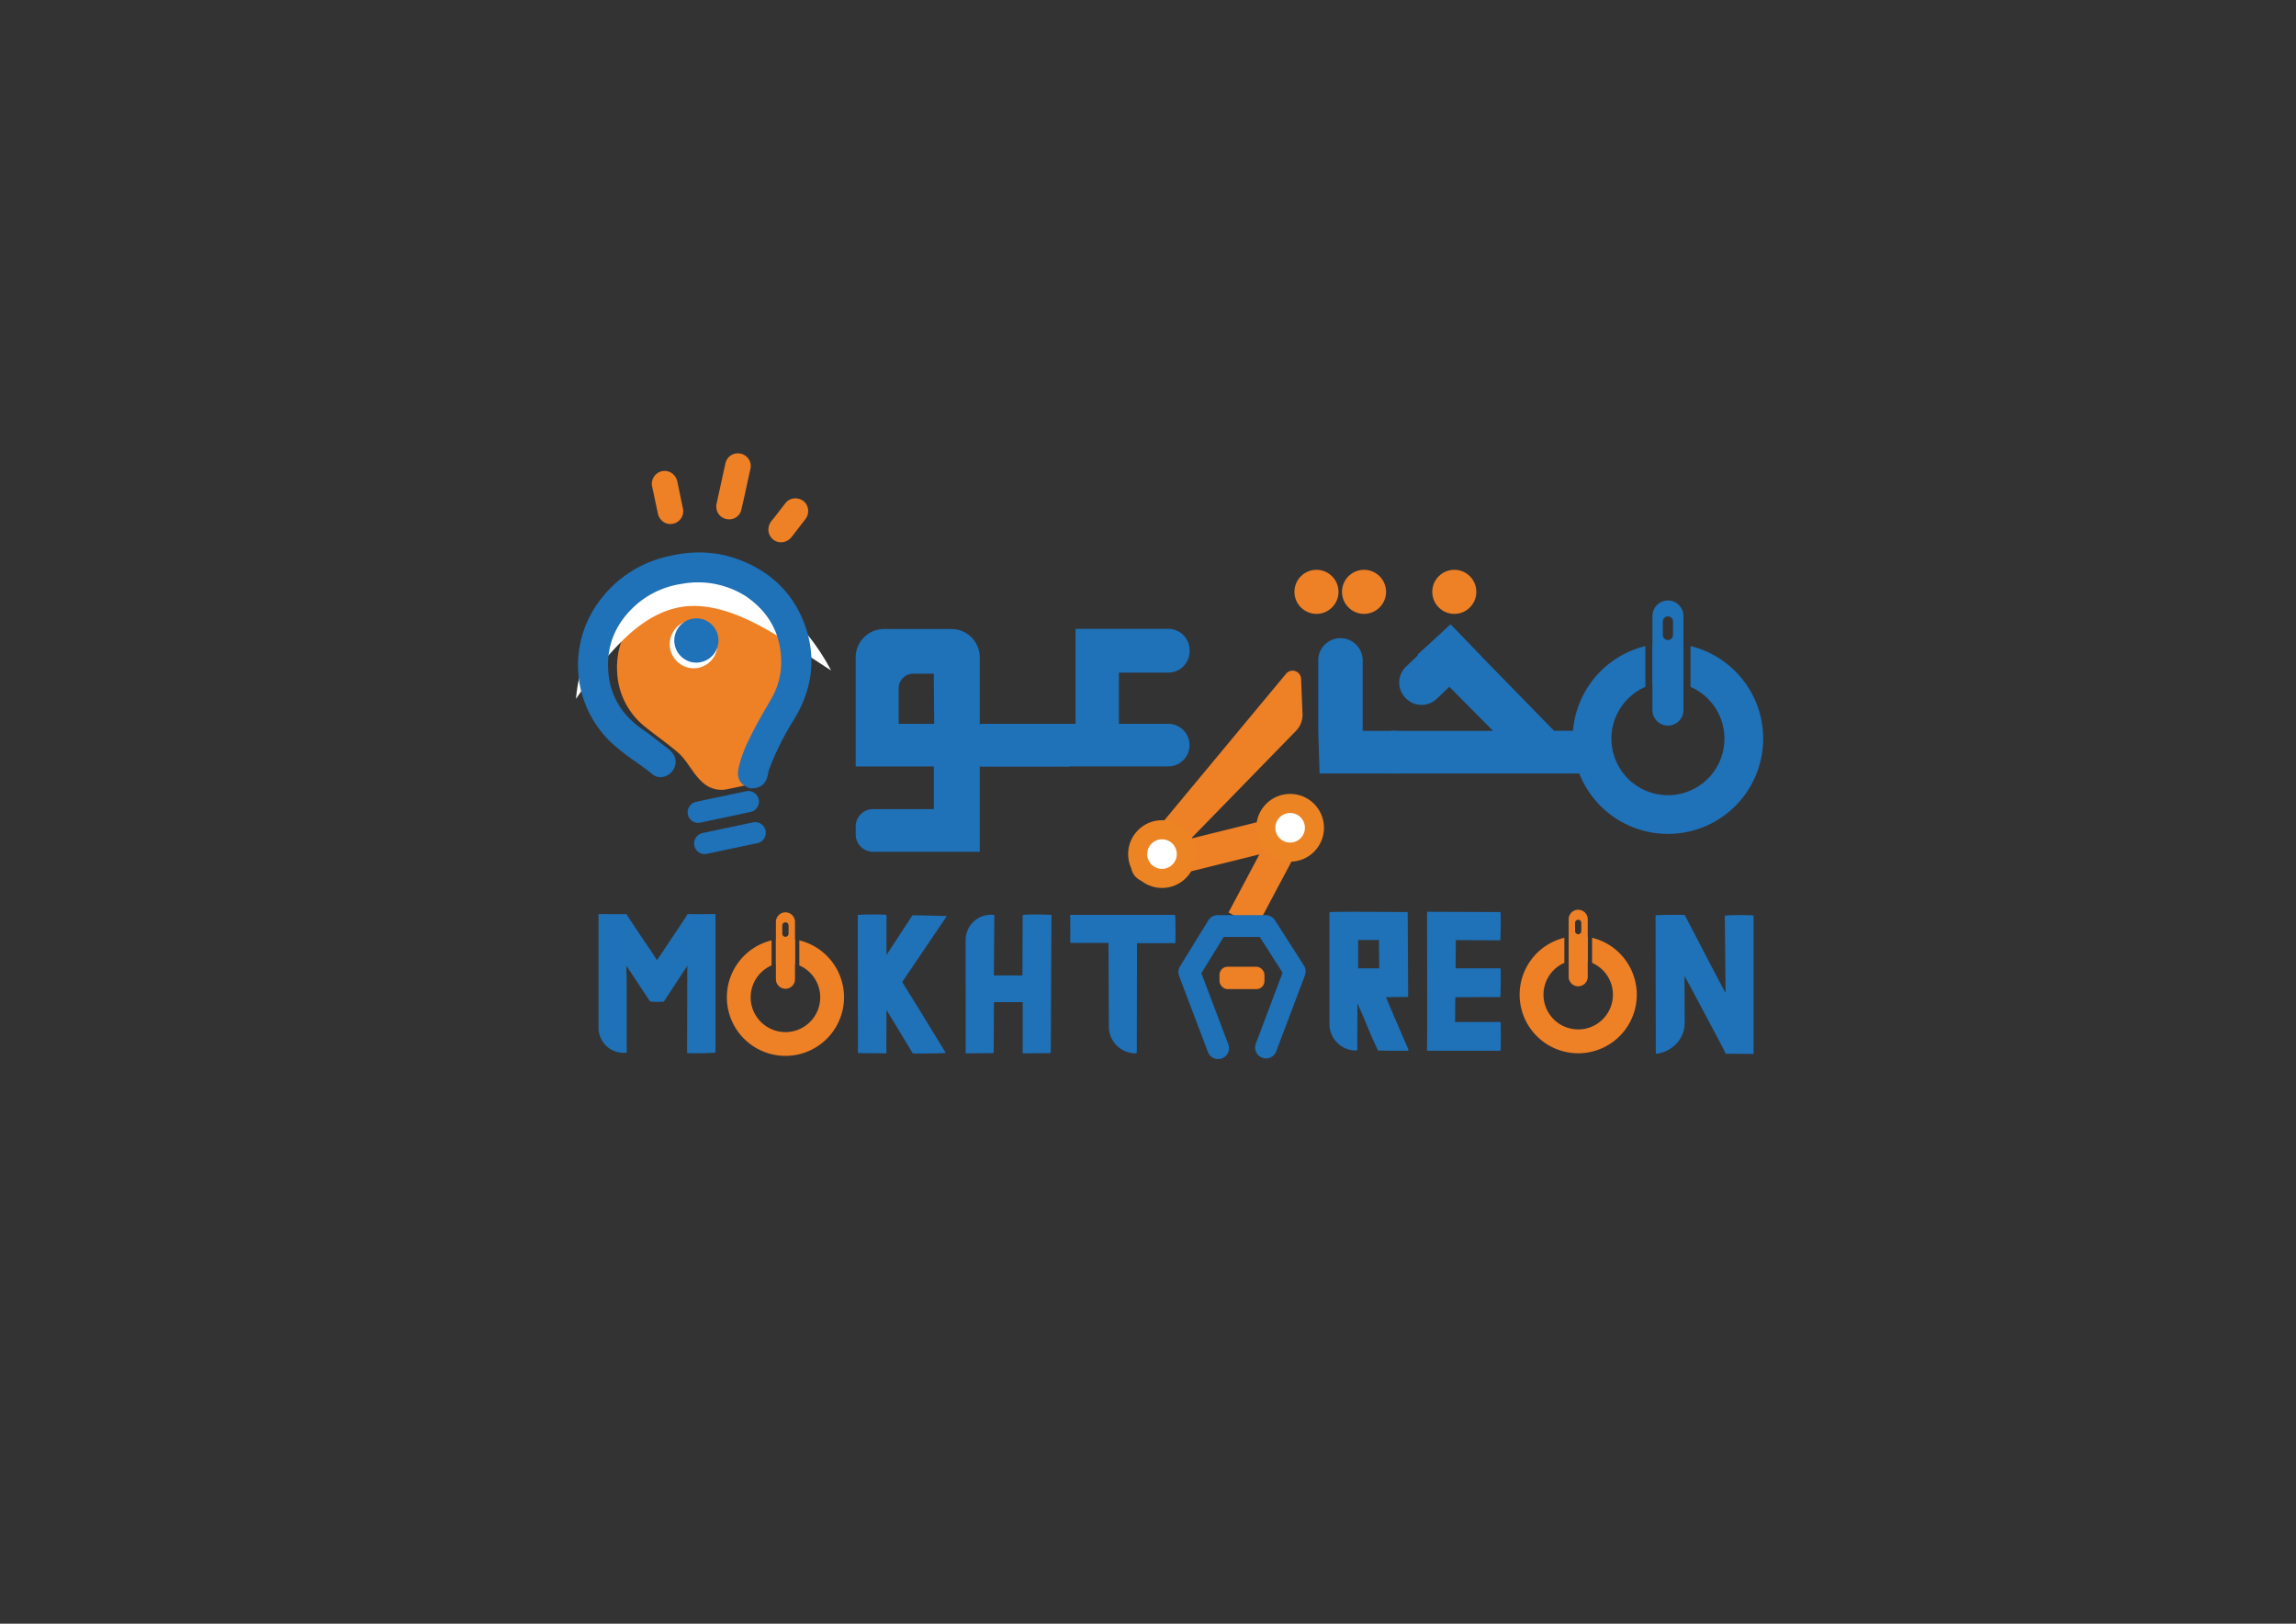 <svg xmlns="http://www.w3.org/2000/svg" viewBox="0 0 841.89 595.28"><rect x="0" y="0" width="841.89" height="595.28" fill="#333333" stroke="none"/><defs><style>.cls-1{isolation:isolate;}.cls-2{fill:#ee8026;}.cls-3{mix-blend-mode:soft-light;}.cls-4,.cls-7{fill:#fff;}.cls-5{fill:#1f71b8;}.cls-6{fill:none;stroke:#1f71b8;stroke-linecap:round;stroke-linejoin:round;stroke-width:8px;}.cls-7{stroke:#ec8424;stroke-miterlimit:10;stroke-width:7px;}</style></defs><g class="cls-1"><g id="Layer_1" data-name="Layer 1"><path class="cls-2" d="M274.94,169.12a4.7,4.7,0,0,0-4.65-2.91,4.62,4.62,0,0,0-4.29,3.66c-.71,3.18-1.4,6.36-2.1,9.55l-1.18,5.36a4.9,4.9,0,0,0,0,1.71l0,.08a4.6,4.6,0,0,0,3.31,3.64,5,5,0,0,0,1.36.19,4.53,4.53,0,0,0,4.46-3.58c1.16-5,2.26-10.11,3.32-15A4.4,4.4,0,0,0,274.94,169.12Z"/><path class="cls-2" d="M250.4,186.32c-.22-1.1-.45-2.19-.69-3.28l-1-4.87c-.12-.56-.23-1.12-.36-1.68a5,5,0,0,0-2.2-3.15,4.57,4.57,0,0,0-3.52-.57,4.73,4.73,0,0,0-3.47,5.75l.46,2.16q.79,3.76,1.6,7.53a5,5,0,0,0,2.15,3.2,4.51,4.51,0,0,0,2.45.71,4.77,4.77,0,0,0,1-.12A4.69,4.69,0,0,0,250.4,186.32Z"/><path class="cls-2" d="M296.21,186.26v0a4.45,4.45,0,0,0-3.46-3.42,4.53,4.53,0,0,0-4.76,1.65c-1.26,1.6-2.49,3.2-3.73,4.81L282.88,191a5.14,5.14,0,0,0-1.09,3.78,4.63,4.63,0,0,0,1.8,3.08,4.56,4.56,0,0,0,2.78.95,5,5,0,0,0,3.94-2l3.14-4.06,1.89-2.45A4.78,4.78,0,0,0,296.21,186.26Z"/><path class="cls-2" d="M275.24,287.45c-2.83.72-5.69,1.29-8.55,1.88a10.06,10.06,0,0,1-7.83-1.51c-4.48-3.14-6.45-8.68-10.34-12s-7.9-6.08-11.78-9.2a27.12,27.12,0,0,1-10.45-20.28A29.1,29.1,0,0,1,233,226c6.13-7.69,14.22-12,23.79-13.81a7.27,7.27,0,0,0,.8-.22,30.57,30.57,0,0,1,16.83,5.4c8.91,6.1,13.6,14.64,13.55,25.64a28.73,28.73,0,0,1-4,14.2c-2.77,4.84-5.64,9.63-8,14.69A43.87,43.87,0,0,0,272.33,282C271.76,284.91,272.59,286.39,275.24,287.45Z"/><g class="cls-3"><path class="cls-4" d="M211.21,256.22a55.23,55.23,0,0,1,3.57-15.6,58.87,58.87,0,0,1,7.83-14.42,45.29,45.29,0,0,1,12.71-11.73,41.31,41.31,0,0,1,4-2.11c1.38-.63,2.86-1.09,4.29-1.63s3-.72,4.5-1.06,3.06-.34,4.59-.5,3.06.07,4.58.11a44.27,44.27,0,0,1,4.48.61,30.78,30.78,0,0,1,4.3,1.1l2.12.63c.69.23,1.34.54,2,.82a58.85,58.85,0,0,1,14.41,8.62,80.75,80.75,0,0,1,20.14,24.73c-8.95-5.73-17.26-11.61-25.83-16.22s-17.37-7.72-25.65-7.4-16.09,4.4-23.05,10.82a91.19,91.19,0,0,0-9.89,10.74C217.18,247.66,214.19,251.82,211.21,256.22Z"/></g><path class="cls-4" d="M259.09,228.83A8.8,8.8,0,0,1,261.66,241a8.65,8.65,0,0,1-12.07,2.56A8.8,8.8,0,0,1,247,231.39a8.65,8.65,0,0,1,12.07-2.56Z"/><path class="cls-5" d="M270.46,205c-7.81-2.85-16-3.22-25.06-1.14a42.73,42.73,0,0,0-25.94,16.92,39.17,39.17,0,0,0,4.35,51.17A75.75,75.75,0,0,0,233,279.2c2.09,1.49,4.26,3,6.24,4.67a4.59,4.59,0,0,0,3.89.94A5.65,5.65,0,0,0,247,282c.85-1.57,1.73-4.62-2.07-7.56l-1.32-1c-2.74-2.14-5.58-4.34-8.48-6.39-7.58-5.35-11.67-12.64-12.14-21.66-.5-9.62,3.26-17.84,11.19-24.45a32.58,32.58,0,0,1,15.78-6.88,32.59,32.59,0,0,1,23.62,4.6c8.39,5.76,12.72,13.72,12.87,23.68a26.67,26.67,0,0,1-3.6,13.8l-1.52,2.62c-2.31,4-4.71,8.16-6.72,12.47a44.85,44.85,0,0,0-3.8,10.43c-.71,3.66.48,5.89,3.87,7.24l.25.1h.69c3.46,0,5.41-1.75,6-5.32a10.24,10.24,0,0,1,.47-1.83,104.41,104.41,0,0,1,9.11-18.17c7.05-11.61,8.22-23.63,3.49-35.73C290.33,217,282.2,209.24,270.46,205Z"/><path class="cls-5" d="M256.88,301.56q9.14-1.9,18.25-3.87a3.88,3.88,0,1,0-1.65-7.58l-9,1.89c-3.1.66-6.19,1.29-9.28,2a3.88,3.88,0,1,0,1.65,7.59Z"/><path class="cls-5" d="M276,301.53q-9.13,1.91-18.26,3.85a3.9,3.9,0,0,0-3.14,4.61,3.84,3.84,0,0,0,4.77,3c3-.63,6.05-1.28,9.08-1.92h0l8.87-1.87a4.32,4.32,0,0,0,1.76-.65,3.91,3.91,0,0,0,1.37-4.85A3.85,3.85,0,0,0,276,301.53Z"/><path class="cls-5" d="M257,242.74a8.1,8.1,0,1,0-6.07-1.14A7.78,7.78,0,0,0,257,242.74Z"/><path class="cls-5" d="M611.59,235.86a34.19,34.19,0,0,0-5.68.47v14.55a20.6,20.6,0,0,1,11.37,0V236.33A34.4,34.4,0,0,0,611.59,235.86Zm8.27,1v14.95a20.72,20.72,0,1,1-16.54,0V236.86a34.93,34.93,0,1,0,16.54,0Zm-8.27-1a34.19,34.19,0,0,0-5.68.47v14.55a20.6,20.6,0,0,1,11.37,0V236.33A34.4,34.4,0,0,0,611.59,235.86Z"/><path class="cls-5" d="M392.05,281H359.26v31.29H320.12a6.37,6.37,0,0,1-6.36-6.37V303a6.37,6.37,0,0,1,6.36-6.37H342.4V281H313.76v-40a10.39,10.39,0,0,1,10.38-10.39h24.73a10.39,10.39,0,0,1,10.39,10.39v24.42h32.79Zm-49.51-15.62L342.4,247h-7.57a5.31,5.31,0,0,0-5.31,5.31v13.05Z"/><path class="cls-5" d="M394.38,265.36V230.55h34a7.82,7.82,0,0,1,7.82,7.81v.41a7.82,7.82,0,0,1-7.82,7.82H410.28v18.77h18.08a7.82,7.82,0,0,1,7.82,7.81h0a7.81,7.81,0,0,1-7.82,7.81H359.94V265.36Z"/><path class="cls-5" d="M512.13,283.57H483.87l-.51-15.63V242.11a8.15,8.15,0,0,1,8.15-8.15h0a8.15,8.15,0,0,1,8.15,8.15v25.83h12.47Z"/><path class="cls-5" d="M531.89,228.89l-16.33,15.49a8.06,8.06,0,0,0-.41,11.26l.15.16a8.06,8.06,0,0,0,11.49.42l16.4-15.57Z"/><path class="cls-5" d="M580.75,283.57H509.9V267.94h37.55L519.77,240l12.06-11,38,38.91h11Z"/><path class="cls-5" d="M251.93,386l.08-32-.43.78-.68,1-7.46,11.4a25.26,25.26,0,0,1-5.07,0l-8.23-12.43a3.19,3.19,0,0,0-.43-.78c0,3.26.09,5.84.09,6.27v25.64s-.12.05-.33.08a9.21,9.21,0,0,1-10-9.24c0-14.38,0-40.87,0-41.62,0,0,9.43.09,9.78,0h.08a.38.38,0,0,1,.43.09c.69,1.29,8.06,12.18,8.58,12.87l2.57,3.94,2.66-3.94c.43-.69,7.81-11.58,8.49-12.87a.38.38,0,0,1,.43-.09h.09c.34.09,9.78,0,9.78,0v50.69C262.31,386.18,251.93,386.26,251.93,386Z"/><path class="cls-5" d="M334.69,386.18,327.32,374,326,371.85l-.94-1.54c0,3.35-.09,15,0,15.87l-8.84-.09a6,6,0,0,0-1.2,0,.34.34,0,0,1-.43-.43l-.08-50.17c0-.26,10.55-.35,10.55,0v14.66c.94-1.54,1.71-2.65,1.8-2.83l7.72-11.75c.08-.08,12.61.26,12.61.26L330.83,360c2,3.34,5.15,8.32,5.41,8.75L346.79,386C346.79,386.18,334.78,386.35,334.69,386.18Z"/><path class="cls-5" d="M385.55,335.49l-.25,50.17a.43.43,0,0,1-.52.43l-9.78.09V367.39H364.45l-.08,18.27a.43.43,0,0,1-.52.43l-9.78.09c.07-.75,0-27,0-41.45a9.3,9.3,0,0,1,10.2-9.32c.21,0,.33,0,.33.08l-.17,22.13h10.47v-.43l.08-21.7C375,335.14,385.55,335.23,385.55,335.49Z"/><path class="cls-5" d="M430.92,345.78h-14l-.08,39.88a.44.44,0,0,1-.43.52h0a9.82,9.82,0,0,1-9.82-9.78l-.13-30.71H392.75a.35.35,0,0,1-.34-.43c.09-.34,0-9.86,0-9.86h38.43C431.09,335.4,431.09,345.78,430.92,345.78Z"/><path class="cls-5" d="M516,385.23c-2.06,0-9.09,0-10.47-.08a.47.47,0,0,1-.34-.17c-.26-.69-1.37-2.92-2.49-5.49l-2.57-6.18-.6-1.37s-.94-2.23-1.8-4.12c0,6.69-.09,15.44,0,16.81a.56.56,0,0,1-.52.52h0a9.75,9.75,0,0,1-9.74-9.75c0-14.73,0-40.95,0-40.95,0-.34,26.93-.08,27.27-.08h.43c.69,0,1,0,1,.08l.17,30.8a.3.3,0,0,1-.43.25l-7.72.09c2.58,6.09,7.12,16.64,8.15,19A.38.38,0,0,1,516,385.23ZM498,355h7.72l-.09-9.61v-.77H498Z"/><path class="cls-5" d="M533.64,365.59c-.08,2.66-.08,6-.08,9.09H550.2c.17,0,.17,10.55,0,10.55H523.27c.08-1.11,0-50.78,0-50.78,0-.34,1.11-.17,2.74-.17l24.19.09c.17,0,.08,10.38-.09,10.38l-16.29-.09L533.73,355H550.2c.17,0,.08,10.55-.09,10.55Z"/><path class="cls-5" d="M633.29,386.31a.37.37,0,0,1-.6-.17c-.94-2.14-11.24-21.27-11.84-22.47l-3.17-5.84v1.55l.05,15.65c0,5.81-4.41,10.41-10.16,11.28h0a.34.34,0,0,1-.43-.43l-.08-50.26c0-.26,9.86-.26,10.29-.17a.69.69,0,0,1,.43.08l7.12,13.64,1.54,3,5.83,11.07.43.77v-2.74l-.26-25.56c0-.26,10.55-.35,10.55,0V386.4Z"/><path class="cls-5" d="M611.59,220.15a5.68,5.68,0,0,0-5.68,5.68v34.26a5.69,5.69,0,1,0,11.37,0V225.83A5.69,5.69,0,0,0,611.59,220.15ZM609.72,228a1.87,1.87,0,1,1,3.73,0v4.92a1.87,1.87,0,0,1-3.73,0Z"/><path class="cls-2" d="M578.69,343.19a21.28,21.28,0,0,0-3.5.29v8.95a12.5,12.5,0,0,1,7,0v-8.95A21.28,21.28,0,0,0,578.69,343.19Zm5.09.61V353a12.73,12.73,0,1,1-10.17,0V343.8a21.48,21.48,0,1,0,10.17,0Zm-5.09-.61a21.28,21.28,0,0,0-3.5.29v8.95a12.5,12.5,0,0,1,7,0v-8.95A21.28,21.28,0,0,0,578.69,343.19Z"/><path class="cls-2" d="M578.69,333.53a3.5,3.5,0,0,0-3.5,3.5v21.06a3.5,3.5,0,0,0,7,0V337A3.51,3.51,0,0,0,578.69,333.53Zm-1.15,4.82a1.16,1.16,0,0,1,1.15-1.16,1.14,1.14,0,0,1,1.14,1.16v3a1.14,1.14,0,0,1-1.14,1.15,1.16,1.16,0,0,1-1.15-1.15Z"/><path class="cls-2" d="M288,344.14a21.08,21.08,0,0,0-3.49.28v8.95a12.71,12.71,0,0,1,7,0v-8.95A21.2,21.2,0,0,0,288,344.14Zm5.09.61v9.19a12.75,12.75,0,1,1-10.17,0v-9.19a21.48,21.48,0,1,0,10.17,0Zm-5.09-.61a21.08,21.08,0,0,0-3.49.28v8.95a12.71,12.71,0,0,1,7,0v-8.95A21.2,21.2,0,0,0,288,344.14Z"/><path class="cls-2" d="M288,334.48a3.49,3.49,0,0,0-3.49,3.49V359a3.5,3.5,0,0,0,7,0V338A3.5,3.5,0,0,0,288,334.48Zm-1.15,4.81a1.15,1.15,0,1,1,2.3,0v3a1.15,1.15,0,0,1-2.3,0Z"/><path class="cls-2" d="M460.73,340l-10.26-5.46,11.33-21.31L422,323.1a5.82,5.82,0,0,1-5.83-9.41L471.57,247a3.12,3.12,0,0,1,5.51,1.87l.53,12.84a8.44,8.44,0,0,1-2.39,6.23l-38.5,39.5,34.94-8.66a5.8,5.8,0,0,1,6.78,3.44,6,6,0,0,1-.35,5.11Z"/><polyline class="cls-6" points="464.22 384.04 474.75 356.14 464.1 339.49 446.48 339.49 436.08 356.38 446.66 384.27"/><circle class="cls-7" cx="426.08" cy="313.12" r="8.92"/><circle class="cls-7" cx="473.06" cy="303.48" r="8.92"/><circle class="cls-2" cx="533.26" cy="216.98" r="8.08"/><circle class="cls-2" cx="482.72" cy="216.98" r="8.08"/><circle class="cls-2" cx="500.16" cy="216.98" r="8.08"/><rect class="cls-2" x="447.17" y="354.42" width="16.48" height="8.21" rx="2.94"/></g></g></svg>